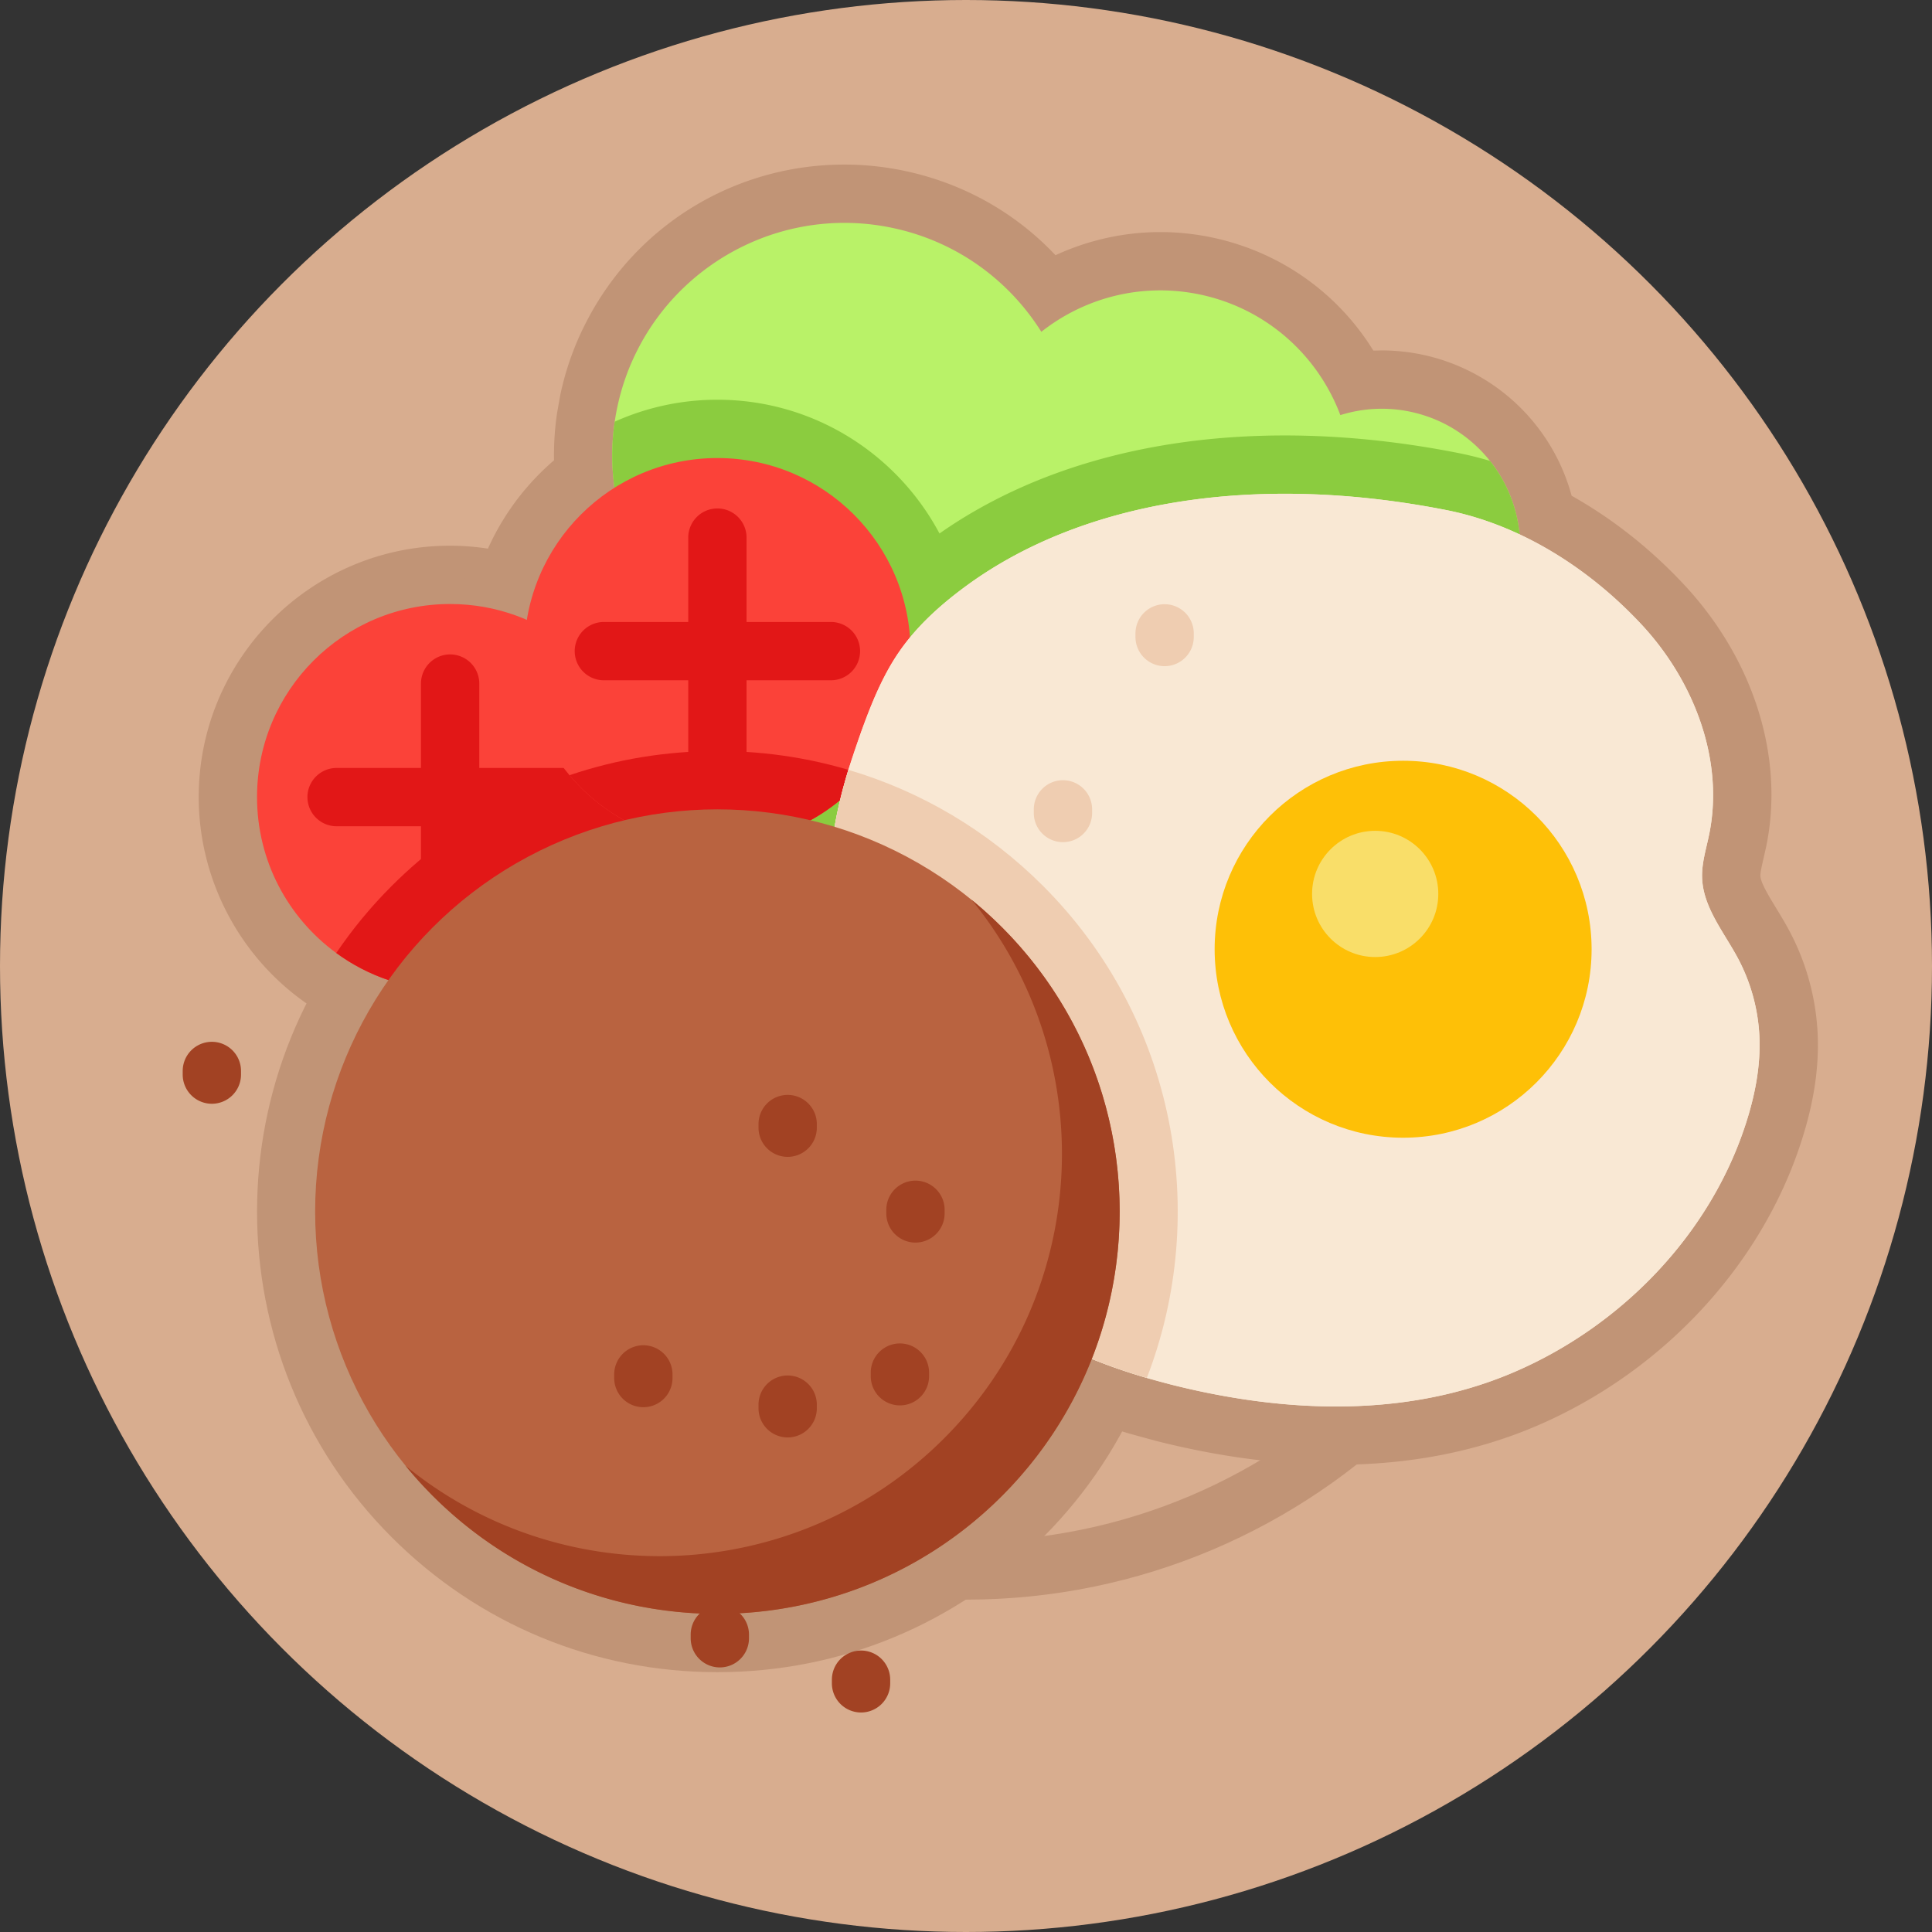 <svg xmlns="http://www.w3.org/2000/svg" style="enable-background:new 0 0 512 512;" width="512" height="512"><rect width="100%" height="100%" fill="#333333" stroke="none"/><circle cx="256" cy="256" r="256" fill="#D8AD8F"/><g fill="#C19476"><path d="M481.684 273.722a64.51 64.51 0 0 0-7.45-26.983c-1.159-2.178-2.366-4.157-3.533-6.071-1.935-3.175-4.128-6.773-4.18-8.578-.027-.905.436-2.891.844-4.643l.71-3.185c4.849-23.571-3.28-49.473-21.745-69.288-8.943-9.596-19.081-17.558-29.834-23.593-1.842-6.828-5.06-13.223-9.553-18.862-7.51-9.443-18.159-16.021-29.988-18.522a52.19 52.19 0 0 0-10.761-1.127l-2.237.048c-9.442-15.3-24.723-26.182-42.751-29.985-4.52-.95-9.136-1.432-13.722-1.432-9.596 0-19.094 2.128-27.768 6.131-10.658-11.303-24.462-19.077-40.023-22.355-5.245-1.105-10.604-1.665-15.926-1.665-28.958 0-55.173 16.001-68.393 41.713-3.153 6.083-5.479 12.625-6.911 19.432l-.847 4.795a76.4 76.4 0 0 0-.797 12.433c-7.437 6.378-13.452 14.359-17.51 23.409-3.282-.504-6.627-.779-10.024-.779-36.735 0-66.622 29.886-66.622 66.622 0 21.183 10.217 41.294 27.32 53.79 11.468 8.395 25.058 12.832 39.301 12.832 13.876 0 26.771-4.269 37.45-11.555a66.31 66.31 0 0 0 14.391 4.815l5.503 1.161 31.966-17.057c3.361 9.37 8.516 17.516 13.137 24.814l3.857 6.182c6.146 10.179 8.667 17.756 7.933 23.83-.996 8.175-2.492 49.968 66.044 69.944l6.768 1.852c16.555 4.203 32.62 6.335 47.749 6.335 9.607 0 18.955-.867 27.784-2.576 8.817-1.706 17.318-4.293 25.266-7.689 33.304-14.232 59.549-42.382 70.197-75.281 3.378-10.389 4.802-19.847 4.355-28.912z"/><path d="M190.118 443.143c-32.602 0-63.253-12.696-86.306-35.749-47.59-47.589-47.59-125.022 0-172.611 23.053-23.053 53.704-35.749 86.306-35.749s63.253 12.696 86.305 35.749c47.59 47.589 47.59 125.022 0 172.611-23.053 23.053-53.704 35.749-86.305 35.749z"/><path d="M256 423.92c-92.591 0-167.92-75.328-167.92-167.92S163.409 88.08 256 88.08 423.92 163.409 423.92 256 348.591 423.92 256 423.92zm0-320.387c-84.07 0-152.467 68.396-152.467 152.467S171.93 408.467 256 408.467 408.467 340.07 408.467 256 340.07 103.533 256 103.533z"/></g><path d="M402.049 152.529c-4.049 19.264-22.551 31.781-41.794 28.608l-1.607-.299c-8.334-1.762-15.391-6.222-20.48-12.269L174.317 256c-21.819-4.605-37.406-22.54-40.043-43.505-.165-1.37-.288-2.751-.34-4.141-.185-4.172.144-8.427 1.051-12.702 4.244-20.161 19.882-34.985 38.766-39.209a58.22 58.22 0 0 1-4.564-7.479c-1.144-2.143-2.122-4.368-2.988-6.655a60.92 60.92 0 0 1-3.286-30.566 53.96 53.96 0 0 1 .67-3.791c1.164-5.532 3.029-10.724 5.511-15.515 12.362-24.044 39.683-37.88 67.415-32.039 17.019 3.585 30.885 13.887 39.456 27.537 11.445-9.045 26.671-13.114 42.062-9.879 17.678 3.729 31.266 16.215 37.179 31.956 5.81-1.823 12.166-2.246 18.554-.896 8.674 1.834 15.968 6.583 21.088 13.022a36.7 36.7 0 0 1 7.963 21.129c.134 3.039-.103 6.15-.762 9.262z" fill="#B9F268"/><path d="M402.049 152.529c-4.049 19.264-22.551 31.781-41.794 28.608l-1.607-.299c-8.334-1.762-15.391-6.222-20.48-12.269l-133.13 71.041-.196-2.081a66.67 66.67 0 0 1-14.721 1.648c-19.728 0-38.333-8.674-51.035-23.807-1.875-2.235-3.595-4.574-5.151-7.016-.185-4.172.144-8.427 1.051-12.702 4.244-20.161 19.882-34.985 38.766-39.209a58.22 58.22 0 0 1-4.564-7.479c-1.144-2.143-2.122-4.368-2.988-6.655a60.92 60.92 0 0 1-3.286-30.566 66.32 66.32 0 0 1 27.207-5.81c25.476 0 47.646 14.381 58.854 35.449 24.22-16.988 55.795-25.981 91.542-25.981 14.762 0 30.122 1.545 45.658 4.595 2.905.567 5.8 1.288 8.674 2.143a36.7 36.7 0 0 1 7.963 21.129 36.89 36.89 0 0 1-.763 9.261z" fill="#8BCC3F"/><path d="M170.454 211.239c0 28.258-22.901 51.169-51.169 51.169-11.28 0-21.716-3.657-30.174-9.849-12.733-9.303-20.995-24.343-20.995-41.321 0-28.258 22.911-51.169 51.169-51.169 24.683 0 45.276 17.472 50.098 40.713.7 3.379 1.071 6.872 1.071 10.457z" fill="#FB4239"/><g fill="#E21717"><path d="M170.454 211.239c0 28.258-22.901 51.169-51.169 51.169-11.28 0-21.716-3.657-30.174-9.849 4.244-6.274 9.148-12.228 14.701-17.781 18.09-18.08 40.857-29.793 65.571-33.996.7 3.379 1.071 6.872 1.071 10.457z"/><path d="M119.288 249.056a7.73 7.73 0 0 1-7.726-7.726v-60.176a7.73 7.73 0 0 1 7.726-7.726 7.73 7.73 0 0 1 7.726 7.726v60.176c.001 4.267-3.459 7.726-7.726 7.726z"/><path d="M149.376 218.968H89.2a7.73 7.73 0 0 1-7.726-7.726 7.73 7.73 0 0 1 7.726-7.726h60.176a7.73 7.73 0 0 1 7.726 7.726c.001 4.267-3.459 7.726-7.726 7.726z"/></g><path d="M241.289 172.555c0 12.527-4.502 23.993-11.971 32.883-9.385 11.178-23.468 18.286-39.198 18.286s-29.813-7.108-39.198-18.286c-7.469-8.89-11.971-20.356-11.971-32.883 0-28.258 22.911-51.169 51.169-51.169s51.169 22.911 51.169 51.169z" fill="#FB4239"/><g fill="#E21717"><path d="M229.318 205.439c-9.385 11.178-23.468 18.286-39.198 18.286s-29.813-7.108-39.198-18.286c12.465-4.224 25.652-6.408 39.198-6.408 13.536 0 26.743 2.184 39.198 6.408z"/><path d="M190.117 210.37a7.73 7.73 0 0 1-7.726-7.726v-60.176a7.73 7.73 0 0 1 7.726-7.726 7.73 7.73 0 0 1 7.726 7.726v60.176a7.73 7.73 0 0 1-7.726 7.726z"/><path d="M220.205 180.282h-60.176a7.73 7.73 0 0 1-7.726-7.726 7.73 7.73 0 0 1 7.726-7.726h60.176a7.73 7.73 0 0 1 7.726 7.726 7.73 7.73 0 0 1-7.726 7.726z"/></g><path d="M255.903 155.385c-6.694 4.92-12.963 10.564-17.666 17.413-4.429 6.449-7.357 13.795-10.019 21.152-6.127 16.932-11.061 35.436-6.14 52.757 3.263 11.486 10.559 21.309 16.737 31.528s11.479 21.827 10.041 33.681c-.979 8.065.611 39.539 61.277 54.956 30.029 7.631 62.438 9.003 90.93-3.172s52.026-36.373 61.577-65.848c2.443-7.538 3.998-15.45 3.609-23.365a48.84 48.84 0 0 0-5.65-20.481c-3.722-6.989-9.301-13.551-9.529-21.465-.111-3.857 1.096-7.612 1.872-11.392 4.073-19.829-4.113-40.829-17.914-55.639s-31.974-26.459-51.839-30.356c-50.807-9.966-96.536-2.371-127.286 20.231z" fill="#F9E8D4"/><circle cx="371.841" cy="251.558" r="49.949" fill="#FEC007"/><path d="M462.634 297.856c-9.539 29.473-33.079 53.672-61.574 65.849-7.16 3.06-14.567 5.264-22.128 6.727-22.509 4.358-46.317 2.143-68.796-3.564l-6.212-1.7c-54.569-15.906-56.011-45.472-55.063-53.25 1.432-11.857-3.873-23.468-10.044-33.687-6.181-10.219-13.475-20.037-16.74-31.524-2.987-10.508-2.349-21.469 0-32.234.762-3.513 1.7-7.005 2.751-10.456l3.389-10.065c2.668-7.355 5.594-14.711 10.024-21.16 4.698-6.84 10.971-12.486 17.668-17.41 30.741-22.602 76.481-30.195 127.289-20.222 19.852 3.894 38.024 15.535 51.828 30.349s21.994 35.809 17.915 55.64c-.773 3.781-1.978 7.531-1.865 11.394.227 7.912 5.8 14.474 9.519 21.459a48.89 48.89 0 0 1 5.656 20.48c.39 7.922-1.165 15.833-3.617 23.374z" fill="#F9E8D4"/><path d="M303.924 365.168c-54.569-15.906-56.011-45.472-55.063-53.25 1.432-11.857-3.873-23.468-10.044-33.687-6.181-10.219-13.475-20.037-16.74-31.524-2.987-10.508-2.349-21.469 0-32.234.762-3.513 1.7-7.005 2.751-10.456 19.295 5.687 36.973 16.143 51.591 30.761 35.19 35.191 44.359 86.7 27.505 130.39z" fill="#EFCDB1"/><circle cx="371.841" cy="251.558" r="49.949" fill="#FEC007"/><circle cx="364.439" cy="236.9" r="16.724" fill="#F9DE69"/><path d="M281.695 223.18a7.73 7.73 0 0 1-7.726-7.726v-.966a7.73 7.73 0 0 1 7.726-7.726 7.73 7.73 0 0 1 7.726 7.726v.966a7.73 7.73 0 0 1-7.726 7.726zm26.941-46.638a7.73 7.73 0 0 1-7.726-7.726v-.966a7.73 7.73 0 0 1 7.726-7.726 7.73 7.73 0 0 1 7.726 7.726v.966a7.73 7.73 0 0 1-7.726 7.726z" fill="#EFCDB1"/><circle cx="190.117" cy="321.088" r="106.602" fill="#B96340"/><g fill="#A24223"><path d="M265.499 396.47c-41.631 41.631-109.129 41.631-150.76 0-2.579-2.579-5.004-5.267-7.27-8.028 41.879 34.201 103.68 31.782 142.732-7.27s41.471-100.854 7.27-142.732a110.01 110.01 0 0 1 8.027 7.27c41.632 41.631 41.632 109.129.001 150.76zm-95.004-23.544a7.73 7.73 0 0 1-7.726-7.726v-.966a7.73 7.73 0 0 1 7.726-7.726 7.73 7.73 0 0 1 7.726 7.726v.966a7.73 7.73 0 0 1-7.726 7.726zm38.245 8.01a7.73 7.73 0 0 1-7.726-7.726v-.966a7.73 7.73 0 0 1 7.726-7.726 7.73 7.73 0 0 1 7.726 7.726v.966a7.73 7.73 0 0 1-7.726 7.726zm29.747-8.493a7.73 7.73 0 0 1-7.726-7.726v-.966a7.73 7.73 0 0 1 7.726-7.726 7.73 7.73 0 0 1 7.726 7.726v.966a7.73 7.73 0 0 1-7.726 7.726z"/><path d="M208.74 306.58a7.73 7.73 0 0 1-7.726-7.726v-.966a7.73 7.73 0 0 1 7.726-7.726 7.73 7.73 0 0 1 7.726 7.726v.966a7.73 7.73 0 0 1-7.726 7.726zm33.868 22.717a7.73 7.73 0 0 1-7.726-7.726v-.966a7.73 7.73 0 0 1 7.726-7.726 7.73 7.73 0 0 1 7.726 7.726v.966a7.73 7.73 0 0 1-7.726 7.726zm-51.844 112.587a7.73 7.73 0 0 1-7.726-7.726v-.966a7.73 7.73 0 0 1 7.726-7.726 7.73 7.73 0 0 1 7.726 7.726v.966a7.73 7.73 0 0 1-7.726 7.726zm37.421 11.943a7.73 7.73 0 0 1-7.726-7.726v-.966a7.73 7.73 0 0 1 7.726-7.726 7.73 7.73 0 0 1 7.726 7.726v.966a7.73 7.73 0 0 1-7.726 7.726zM56.145 292.508a7.73 7.73 0 0 1-7.726-7.726v-.966a7.73 7.73 0 0 1 7.726-7.726 7.73 7.73 0 0 1 7.726 7.726v.966a7.73 7.73 0 0 1-7.726 7.726z"/></g></svg>